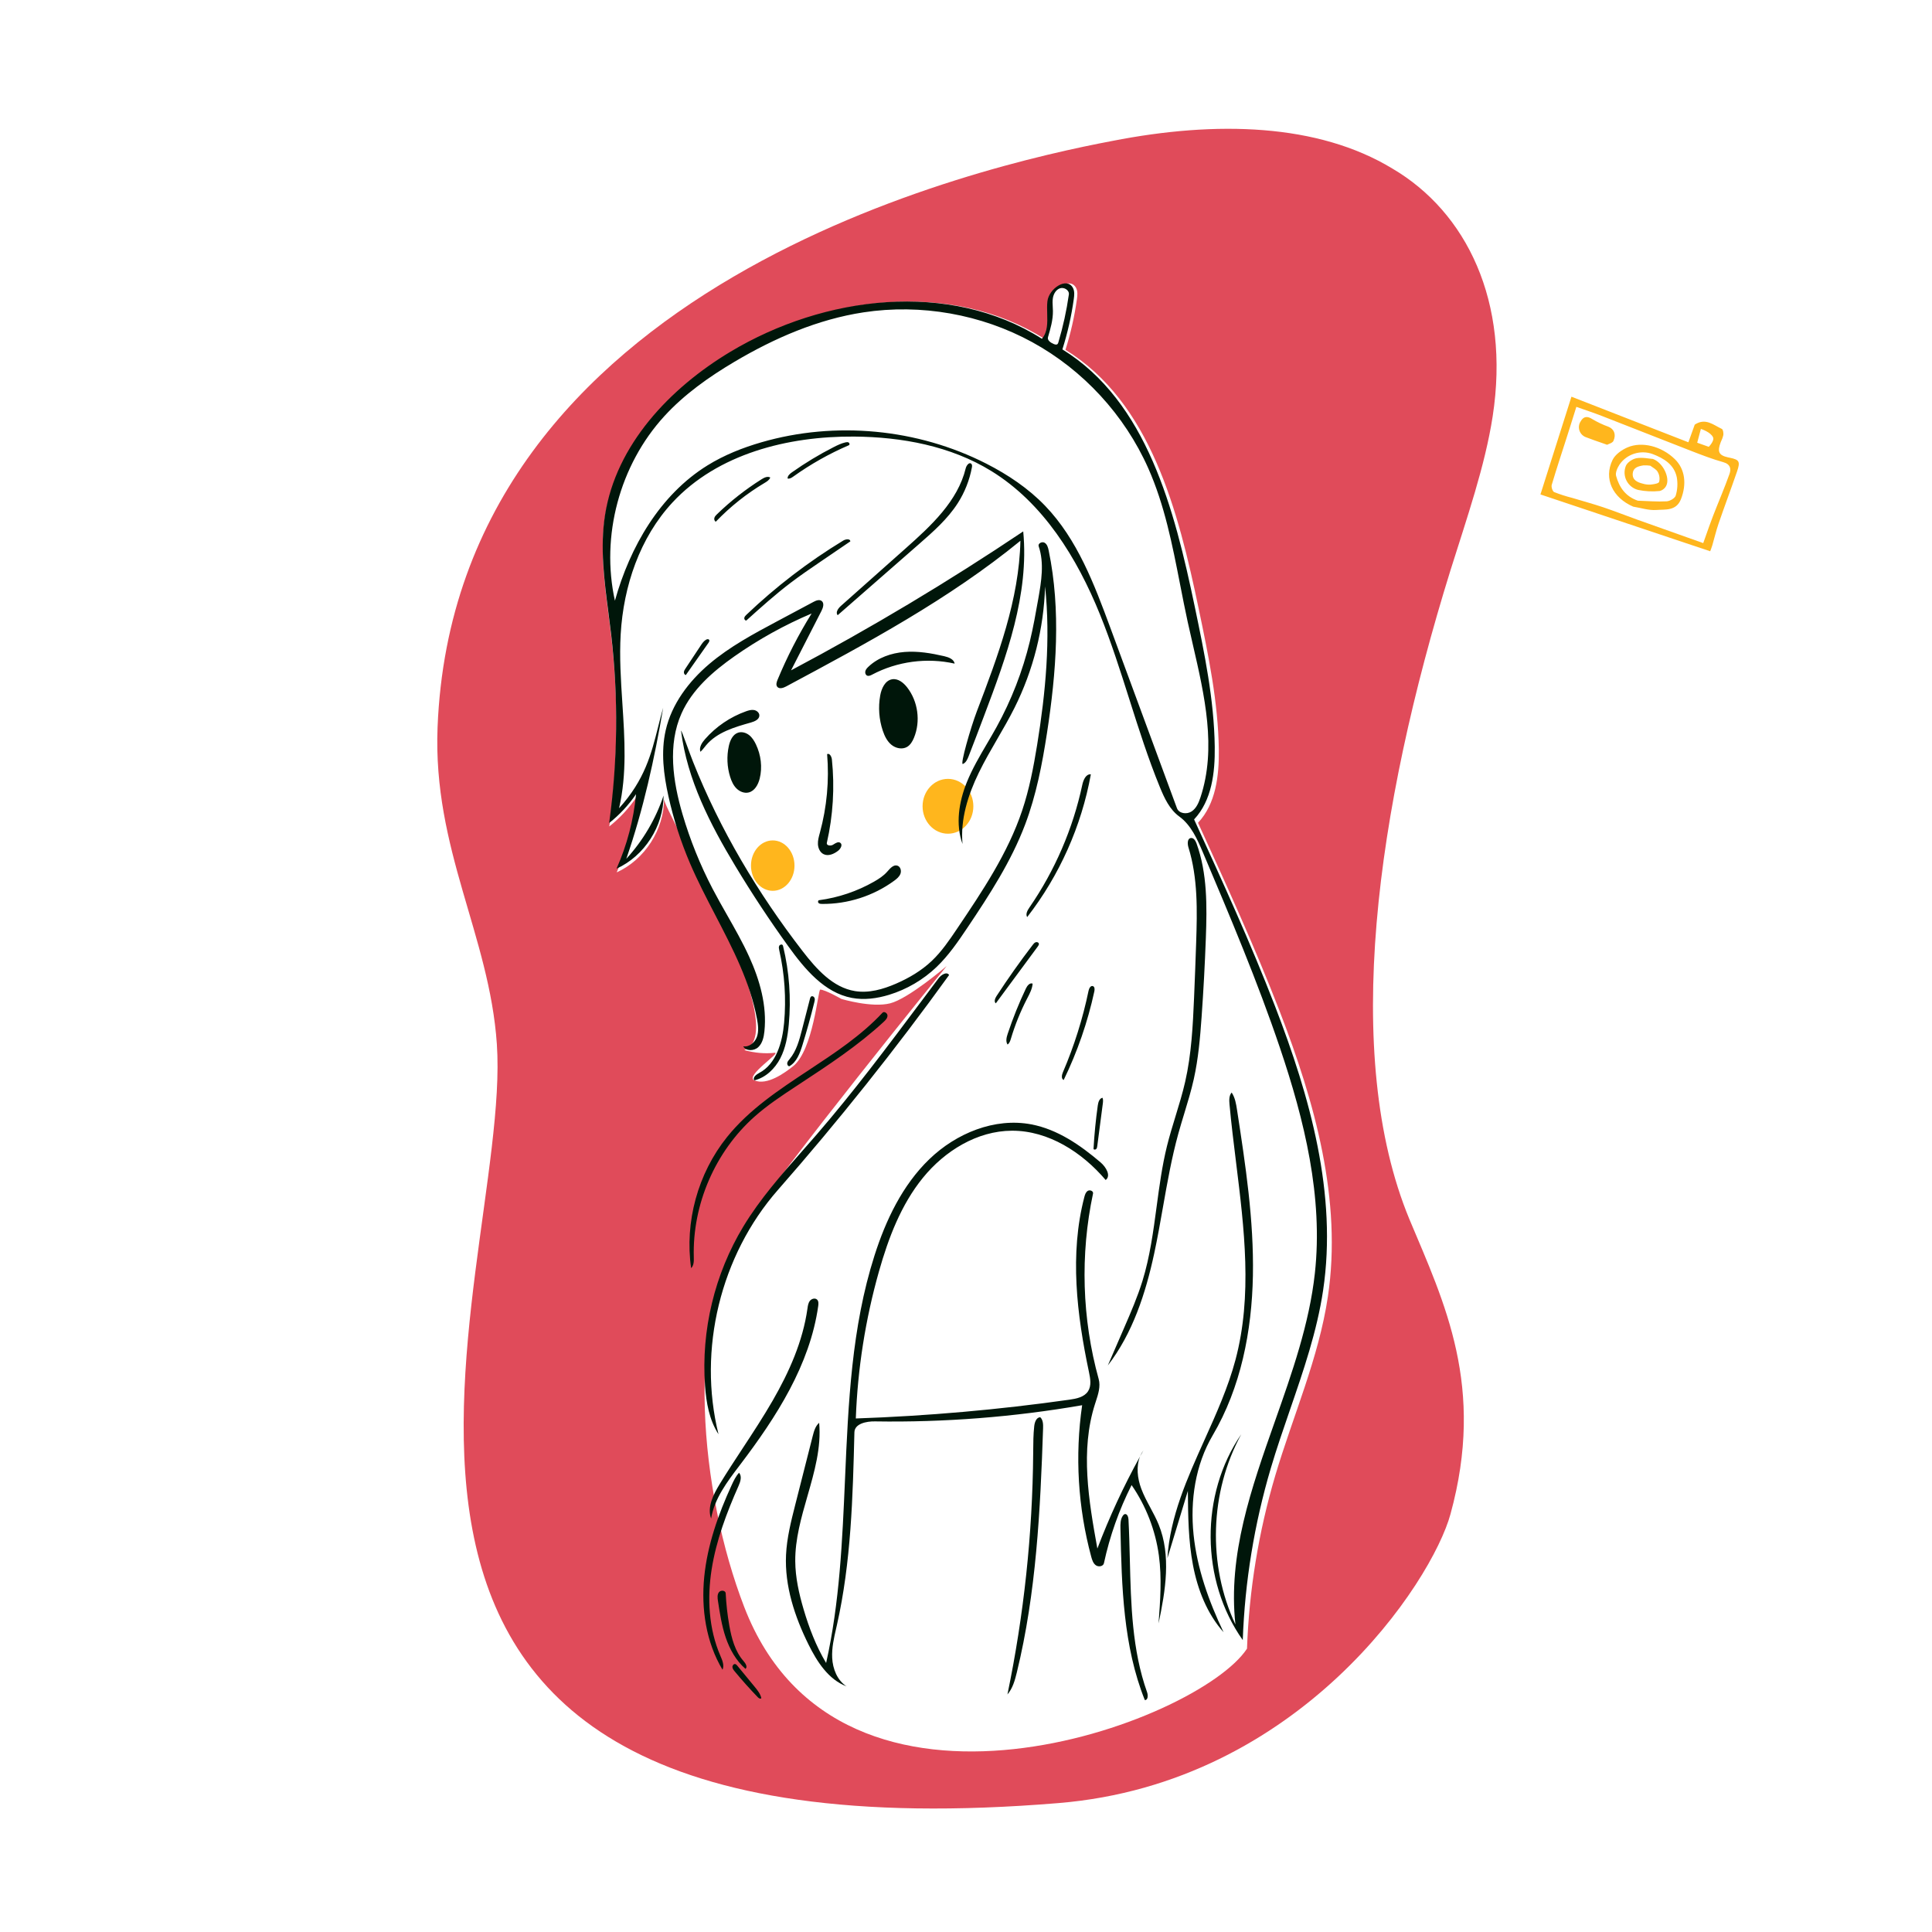 <svg width="750" height="750" viewBox="0 0 750 750" fill="none" xmlns="http://www.w3.org/2000/svg">
<rect width="750" height="750" fill="white"/>
<path fill-rule="evenodd" clip-rule="evenodd" d="M410.973 699.948C504.78 692.2 555.901 614.096 563.08 587.76C576.634 538.319 560.858 506.023 547.098 473.239C520.841 409.646 534.162 314.388 563.08 221.359C569.404 201.213 576.498 180.85 579.452 161.636C586.316 117.108 569.307 82.32 540.487 65.418C511.666 47.94 472.254 46.758 431.685 54.732C381.963 64.147 176.668 110 169.862 282.356C167.994 329.674 189.986 363.152 192.876 405.288C199.176 497.109 90.273 726.438 410.973 699.948Z" fill="#E04B5A"/>
<path fill-rule="evenodd" clip-rule="evenodd" d="M407.756 117.034C408.303 112.032 415.385 107.33 417.736 111.779C418.427 113.088 418.268 114.664 418.064 116.129C417.135 122.795 415.643 129.382 413.607 135.797C446.652 156.169 457.401 198.341 465.336 236.335C469.107 254.392 472.894 272.584 473.142 291.029C473.278 301.117 471.991 312.063 465.069 319.404C476.108 343.528 487.154 367.671 496.71 392.42C510.375 427.812 521.08 465.836 515.483 503.358C511.915 527.274 501.907 549.679 495.042 572.864C488.587 594.663 484.897 617.28 484.088 640C465.336 668.692 326.276 720.703 288.921 623.864C271.596 578.951 265.685 512.582 288.14 477.56C302.848 454.621 367.491 375.019 367.491 375.019C367.491 375.019 352.72 387.698 345.526 389.5C338.331 391.302 326.653 387.795 326.653 387.795C326.653 387.795 320.281 384.16 318.407 384.16C317.57 384.16 315.726 407.649 307.864 413.925C304.801 416.37 297.753 421.538 292.845 419.39C289.011 417.712 303.627 408.355 300.669 408.691C296.957 409.113 293.042 408.766 288.924 407.649C308.975 400.324 256.758 313.151 257.783 310.087C257.799 322.054 250.299 333.709 239.398 338.654C243.499 329.45 246.087 319.574 247.03 309.541C244.122 313.804 240.565 317.623 236.519 320.826C239.872 296.489 240.144 271.729 237.325 247.325C235.524 231.74 232.469 215.987 234.906 200.489C239.208 173.126 260.162 150.941 283.926 136.702C320.597 114.73 369.517 108.742 405.614 131.645C408.896 127.831 407.209 122.036 407.756 117.034Z" fill="white"/>
<path fill-rule="evenodd" clip-rule="evenodd" d="M368 323.646C373.443 323.646 377.855 318.88 377.855 313C377.855 307.12 373.443 302.354 368 302.354C362.557 302.354 358.145 307.12 358.145 313C358.145 318.88 362.557 323.646 368 323.646ZM299.975 345.817C304.639 345.817 308.421 341.436 308.421 336.032C308.421 330.627 304.639 326.247 299.975 326.247C295.311 326.247 291.529 330.627 291.529 336.032C291.529 341.436 295.311 345.817 299.975 345.817Z" fill="#FFB61D"/>
<path fill-rule="evenodd" clip-rule="evenodd" d="M406.601 116.989C407.144 112.019 414.181 107.347 416.516 111.768C417.203 113.068 417.045 114.635 416.842 116.091C415.92 122.715 414.437 129.26 412.415 135.635C445.245 155.879 455.925 197.787 463.808 235.543C467.555 253.486 471.318 271.564 471.564 289.893C471.699 299.918 470.42 310.795 463.543 318.091C474.51 342.064 485.485 366.055 494.979 390.649C508.556 425.819 519.192 463.604 513.63 500.892C511.252 516.84 505.991 532.112 500.727 547.397C498.147 554.888 495.565 562.383 493.322 569.961C486.909 591.624 483.242 614.098 482.439 636.676C466.029 613.542 465.789 580.132 481.865 556.765C469.598 579.187 468.726 607.479 479.589 630.614C476.635 603.583 485.747 577.755 494.927 551.736C501.584 532.865 508.278 513.893 510.428 494.289C513.678 464.674 506.385 434.903 496.843 406.68C488.163 381.005 477.592 356.018 467.031 331.059C464.812 325.813 462.388 320.304 457.78 316.955C454.051 314.245 452.011 309.834 450.263 305.568C445.72 294.483 442.093 283.058 438.467 271.632C434.929 260.487 431.392 249.342 427.003 238.512C418.116 216.579 405.008 195.292 384.863 182.873C369.064 173.135 350.094 169.614 331.535 169.478C305.814 169.291 278.584 176.185 261.079 195.032C248.359 208.727 242.038 227.516 240.952 246.175C240.433 255.093 241.02 264.083 241.607 273.053C242.503 286.77 243.397 300.443 240.326 313.753C250.309 302.719 252.84 292.664 255.476 282.192C256.094 279.738 256.717 277.261 257.444 274.744C254.045 294.712 249.757 314.251 243.13 333.389C249.599 326.335 254.564 317.909 257.599 308.832C257.615 320.725 250.163 332.306 239.333 337.22C243.407 328.073 245.979 318.259 246.915 308.29C244.026 312.526 240.492 316.321 236.472 319.504C239.804 295.32 240.074 270.715 237.273 246.464C236.943 243.61 236.571 240.751 236.199 237.888L236.199 237.888C234.551 225.216 232.895 212.485 234.87 199.921C239.144 172.73 259.963 150.684 283.573 136.535C320.007 114.701 368.609 108.75 404.473 131.509C406.722 128.895 406.623 125.345 406.523 121.763C406.478 120.151 406.432 118.532 406.601 116.989ZM285.171 140.411C275.222 146.302 265.663 153.057 257.861 161.591C240.536 180.54 233.159 208.117 238.711 233.185C244.554 212.267 256.19 192.087 274.656 180.655C281.134 176.645 288.284 173.805 295.602 171.687C324.338 163.37 356.194 166.394 382.852 179.97C391.252 184.247 399.196 189.572 405.73 196.367C418.231 209.368 424.796 226.807 431.042 243.727L456.89 313.742C457.657 315.819 460.671 316.229 462.533 315.029C464.394 313.83 465.327 311.635 466.023 309.533C472.339 290.464 467.633 270.058 463.059 250.222L463.059 250.222L463.058 250.22C462.378 247.272 461.701 244.336 461.063 241.419C460.008 236.587 459.057 231.718 458.106 226.848L458.106 226.848L458.106 226.847L458.106 226.847L458.106 226.847L458.106 226.847L458.106 226.847L458.106 226.847C455.099 211.445 452.088 196.028 445.738 181.738C436.573 161.117 420.486 143.645 400.689 132.814C380.893 121.983 357.504 117.856 335.196 121.257C317.435 123.966 300.63 131.257 285.171 140.411ZM414.931 114.325C415.166 112.679 413.111 111.396 411.529 111.903C409.946 112.41 408.996 114.082 408.728 115.722C408.543 116.854 408.61 118.002 408.676 119.151V119.151V119.151V119.152V119.152V119.152V119.153V119.153C408.706 119.669 408.736 120.184 408.743 120.699C408.791 124.168 407.806 127.559 406.83 130.888C406.474 132.105 407.879 133.048 409.049 133.538C409.523 133.737 410.12 133.919 410.507 133.58C410.7 133.41 410.783 133.15 410.857 132.904C412.671 126.823 414.034 120.607 414.931 114.325ZM356.758 211.215L325.191 238.814C324.25 237.759 325.369 236.167 326.425 235.228L351.686 212.773C361.485 204.061 371.787 194.542 374.889 181.802C375.159 180.692 376.247 179.248 377.066 180.046C377.431 180.402 377.374 180.994 377.281 181.495C376.367 186.397 374.499 191.119 371.81 195.319C367.862 201.486 362.272 206.395 356.758 211.215ZM275.311 257.783C267.364 264.536 260.746 273.313 258.426 283.481C256.504 291.909 257.626 300.738 259.501 309.177C261.484 318.096 264.3 326.83 267.9 335.228C270.807 342.007 274.234 348.601 277.656 355.188L277.656 355.188C284.436 368.233 291.2 381.249 293.875 395.609C294.303 397.905 294.612 400.332 293.823 402.53C293.034 404.728 290.812 406.58 288.511 406.182C289.623 408.131 292.712 408.035 294.355 406.506C295.997 404.977 296.51 402.603 296.745 400.372C297.788 390.446 294.961 380.469 290.823 371.387C288.296 365.84 285.282 360.539 282.268 355.236L282.268 355.236L282.268 355.235L282.268 355.235L282.267 355.235L282.267 355.235L282.267 355.235L282.267 355.235L282.267 355.234L282.267 355.234L282.267 355.234L282.267 355.234L282.267 355.234L282.267 355.233L282.266 355.233L282.266 355.233L282.266 355.233L282.266 355.233L282.266 355.232L282.266 355.232L282.266 355.232L282.266 355.232L282.266 355.232C280.346 351.855 278.426 348.477 276.631 345.035C271.814 335.797 267.898 326.089 264.958 316.094C261.198 303.31 259.137 289.136 264.558 276.963C268.714 267.632 276.771 260.638 285.129 254.768C294.485 248.198 304.538 242.621 315.064 238.162C309.965 246.371 305.535 254.997 301.834 263.924C301.476 264.787 301.147 265.849 301.717 266.589C302.486 267.587 304.063 267.076 305.174 266.481C336.698 249.601 368.447 232.573 396.121 209.927C395.634 232.816 387.372 254.734 379.217 276.126C376.823 282.408 372.605 297.06 373.786 296.575C374.968 296.09 375.549 294.782 376.014 293.593C378.048 288.389 380.023 283.163 381.998 277.937C390.709 254.885 399.567 230.821 397.214 206.291C368.126 225.803 338.031 243.814 307.088 260.228L318.9 237.134C319.54 235.883 320.076 234.111 318.943 233.278C318.04 232.612 316.775 233.128 315.785 233.657L301.739 241.154C292.538 246.065 283.258 251.029 275.311 257.783ZM347.785 381.876C352.859 379.68 357.698 376.828 361.71 373.023C365.57 369.362 368.577 364.913 371.551 360.502C381.337 345.989 391.237 331.25 396.799 314.654C399.574 306.377 401.221 297.767 402.619 289.15C405.917 268.829 407.871 248.125 405.698 227.653C405.213 243.998 401.119 260.226 393.794 274.845C391.747 278.929 389.455 282.884 387.164 286.838L387.163 286.839L387.163 286.839C384.655 291.167 382.146 295.496 379.96 299.993C375.776 308.6 372.763 318.102 373.648 327.63C370.871 319.964 372.241 311.336 375.28 303.77C377.409 298.47 380.305 293.538 383.201 288.605C384.44 286.496 385.679 284.386 386.858 282.247C392.621 271.793 396.982 260.567 399.788 248.965C401.105 243.52 402.08 237.998 403.054 232.481C404.251 225.701 405.426 218.575 403.21 212.056C402.836 210.957 404.522 210.103 405.52 210.696C406.519 211.289 406.858 212.549 407.094 213.686C411.926 236.959 410.044 261.11 406.432 284.603C404.579 296.647 402.258 308.694 397.948 320.092C392.536 334.402 384.12 347.354 375.596 360.059C371.97 365.464 368.274 370.893 363.569 375.39C358.38 380.351 352.02 384.077 345.156 386.179C340.476 387.612 335.476 388.293 330.668 387.381C320 385.359 312.372 376.163 306.022 367.356C298.737 357.252 291.87 346.847 285.444 336.177C275.668 319.944 266.76 302.626 264.4 283.824C264.281 282.88 265.356 285.817 266.632 289.305L266.632 289.305L266.632 289.305C267.436 291.503 268.32 293.919 269.037 295.722C279.533 322.137 294.228 346.795 311.612 369.284C316.946 376.185 323.308 383.352 331.919 384.743C337.298 385.612 342.785 384.041 347.785 381.876ZM346.355 263.69C348.63 263.327 350.723 265.008 352.14 266.825C356.384 272.266 357.438 280.022 354.802 286.398C354.224 287.796 353.422 289.192 352.114 289.953C350.239 291.044 347.734 290.504 346.054 289.13C344.375 287.757 343.388 285.713 342.697 283.656C341.231 279.291 340.881 274.557 341.689 270.024C342.18 267.264 343.586 264.133 346.355 263.69ZM311.484 446.761C303.259 456.105 295.019 465.466 288.583 476.095C277.421 494.531 272.142 516.47 273.695 537.966C274.169 544.522 275.34 551.247 278.919 556.761C270.782 523.922 279.685 487.34 302.001 461.911C325.456 435.186 347.636 407.342 368.44 378.504C367.588 377.049 365.393 378.385 364.38 379.734C362.19 382.649 360.006 385.568 357.822 388.488C344.609 406.149 331.39 423.818 316.966 440.497C315.154 442.591 313.322 444.673 311.489 446.755L311.488 446.757L311.484 446.761ZM467.631 558.864C460.903 573.812 454.209 588.688 453.181 604.894L461.126 578.754C461.212 588.404 461.305 598.116 463.113 607.595C464.922 617.074 468.562 626.408 474.977 633.617C469.262 621.622 464.695 608.917 463.339 595.699C461.984 582.481 464.018 568.664 470.758 557.214C481.694 538.636 485.975 516.744 486.377 495.189C486.779 473.635 483.495 452.202 480.22 430.894C479.858 428.537 479.463 426.094 478.128 424.118C477.07 425.335 477.147 427.138 477.294 428.744C477.978 436.203 478.905 443.698 479.834 451.204L479.834 451.204L479.834 451.204L479.834 451.205L479.834 451.205L479.834 451.205L479.834 451.205L479.834 451.206L479.834 451.206L479.834 451.206L479.834 451.206L479.834 451.207L479.834 451.207L479.834 451.207L479.834 451.208L479.834 451.208L479.834 451.208L479.834 451.208L479.834 451.209L479.834 451.209L479.834 451.209L479.834 451.21L479.835 451.21L479.835 451.21L479.835 451.21L479.835 451.211L479.835 451.211L479.835 451.211L479.835 451.211L479.835 451.212L479.835 451.212C483.029 477.036 486.238 502.972 479.614 527.876C476.78 538.531 472.198 548.714 467.631 558.864ZM444.417 659.967C436.031 639.027 435.437 615.905 434.954 593.354C434.918 591.637 434.918 589.79 435.9 588.382C436.083 588.12 436.317 587.866 436.627 587.787C437.544 587.554 438.022 588.839 438.072 589.784C438.343 594.965 438.472 600.183 438.601 605.404V605.404V605.405V605.405V605.406V605.406V605.406V605.407V605.407V605.407V605.408V605.408V605.408V605.409V605.409V605.41V605.41V605.41V605.411V605.411V605.411V605.412V605.412V605.412V605.413V605.413V605.414V605.414V605.414V605.415C439.033 622.941 439.465 640.515 445.296 656.924C445.717 658.11 445.674 660.031 444.417 659.967ZM279.358 576.177C276.887 580.227 274.454 585.046 276.051 589.512C277.324 581.76 282.289 575.224 287.053 568.952L287.443 568.439C301.4 550.054 314.412 529.835 317.633 506.979C317.754 506.118 317.817 505.116 317.195 504.509C316.434 503.765 315.064 504.139 314.406 504.974C313.759 505.795 313.606 506.886 313.461 507.923L313.453 507.978C311.672 520.669 306.352 532.617 299.95 543.718C296.309 550.033 292.306 556.128 288.303 562.222C285.269 566.841 282.235 571.461 279.358 576.177ZM401.082 564.149C400.823 595.585 397.47 626.995 391.086 657.778C393.129 655.423 393.985 652.29 394.725 649.261C402.274 618.34 403.853 586.307 404.922 554.495C404.973 552.959 404.946 551.222 403.829 550.167C402.302 550.214 401.653 552.112 401.486 553.631C401.135 556.812 401.112 560.018 401.089 563.22V563.22C401.086 563.53 401.084 563.839 401.082 564.149ZM269.33 487.983C269.372 489.507 269.388 491.233 268.294 492.294C265.736 474.389 270.906 455.512 282.231 441.409C290.857 430.666 302.424 423.036 314.015 415.389C324.17 408.69 334.343 401.979 342.575 393.152C343.235 392.444 344.531 393.316 344.522 394.284C344.513 395.252 343.757 396.03 343.046 396.687C332.987 405.976 321.482 413.528 310.033 421.043L309.226 421.572C303.597 425.268 297.953 428.992 292.919 433.466C277.641 447.046 268.77 467.549 269.33 487.983ZM279.652 642.774L279.636 642.737C275.12 632.289 274.486 620.458 276.258 609.214C278.03 597.971 282.099 587.218 286.71 576.812C287.439 575.166 288.116 573.05 286.883 571.739C285.621 573.116 284.801 574.83 284.023 576.527C278.83 587.845 274.612 599.765 273.382 612.156C272.152 624.547 274.083 637.503 280.481 648.186C281.248 646.466 280.4 644.505 279.652 642.774ZM286.527 284.421C287.969 283.948 289.6 284.426 290.797 285.359C291.994 286.292 292.814 287.625 293.464 288.996C295.408 293.099 296.014 297.867 294.905 302.269C294.314 304.615 292.948 307.097 290.592 307.643C288.916 308.032 287.122 307.291 285.903 306.077C284.684 304.863 283.961 303.237 283.447 301.595C282.239 297.732 282.058 293.554 282.927 289.601C283.4 287.449 284.432 285.106 286.527 284.421ZM420.139 304.699C416.512 321.697 409.499 337.965 399.63 352.272C398.858 353.391 398.046 354.849 398.747 356.014C411.273 339.882 419.832 320.693 423.465 300.596C421.536 300.395 420.544 302.802 420.139 304.699ZM308.705 584.183C307.08 590.576 305.447 597.022 305.138 603.611C304.572 615.686 308.498 627.574 313.866 638.404C317.197 645.124 321.616 652.011 328.64 654.641C325.026 652.322 323.265 647.862 323.052 643.573C322.86 639.694 323.738 635.862 324.608 632.066C324.699 631.666 324.791 631.265 324.882 630.865C330.413 606.389 331.058 581.109 331.679 556.023C331.763 552.666 336.285 551.73 339.642 551.783C366.575 552.211 393.548 550.105 420.088 545.503C417.246 565.073 418.454 585.223 423.613 604.314C423.948 605.553 424.363 606.881 425.401 607.634C426.44 608.387 428.275 608.089 428.545 606.835C430.806 596.32 434.425 586.097 439.282 576.501C444.887 584.621 448.549 594.073 449.876 603.849C451.059 612.568 450.407 621.419 449.753 630.193C452.447 617.487 454.689 603.862 449.792 591.832C448.878 589.586 447.73 587.445 446.583 585.305C445.28 582.875 443.978 580.446 443.018 577.866C441.539 573.885 441.006 569.232 442.564 565.393C443.006 564.593 443.452 563.795 443.902 563C443.348 563.748 442.906 564.551 442.564 565.393C436.204 576.898 430.662 588.856 425.997 601.147C422.632 582.545 419.314 563.046 425.077 545.042C425.175 544.737 425.275 544.43 425.376 544.121C426.321 541.234 427.304 538.226 426.503 535.333C420.028 511.967 419.271 487.039 424.316 463.323C424.514 462.394 423.146 461.789 422.325 462.266C421.504 462.742 421.183 463.748 420.943 464.666C415.168 486.805 418.009 510.267 422.738 532.652C423.266 535.149 423.765 537.952 422.374 540.091C420.888 542.374 417.863 542.972 415.165 543.355C387.674 547.253 359.976 549.689 332.227 550.649C332.933 531.349 335.958 512.135 341.215 493.551C344.881 480.592 349.771 467.689 358.258 457.233C366.746 446.776 379.338 438.996 392.805 438.94C406.966 438.882 420.059 447.287 429.224 458.083C431.386 456.421 429.344 453.038 427.27 451.266C419.397 444.54 410.529 438.414 400.356 436.481C386.115 433.776 371.184 439.936 360.755 450.005C350.327 460.073 343.877 473.604 339.472 487.414C330.588 515.266 329.318 544.573 328.044 573.939C327 598.03 325.954 622.161 320.701 645.562C316.806 639.071 314.08 631.938 311.943 624.676C310.16 618.62 308.766 612.391 308.716 606.078C308.648 597.484 311.054 589.112 313.455 580.76C316.159 571.352 318.855 561.971 317.999 552.329C316.522 553.599 315.968 555.61 315.488 557.498L308.705 584.183ZM330.11 210.154L318.564 218.016C314.633 220.692 310.7 223.371 306.914 226.249C300.921 230.805 295.318 235.847 289.722 240.883C289.226 240.952 288.849 240.354 288.937 239.86C289.024 239.367 289.405 238.985 289.768 238.639C301.211 227.731 313.833 218.06 327.343 209.849C328.301 209.267 330.022 209.036 330.11 210.154ZM338.569 261.886C348.289 256.735 359.869 255.192 370.599 257.618C370.287 255.88 368.256 255.129 366.536 254.731C361.492 253.567 356.316 252.687 351.156 253.092C345.996 253.497 340.807 255.289 337.073 258.873C336.584 259.342 336.106 259.868 335.931 260.523C335.755 261.177 335.983 261.985 336.599 262.268C337.23 262.557 337.955 262.211 338.569 261.886ZM344.384 338.419C344.435 338.361 344.487 338.302 344.539 338.243C345.616 337.018 346.932 335.522 348.428 336.063C349.589 336.483 349.988 338.038 349.555 339.193C349.121 340.349 348.11 341.177 347.114 341.905C339.049 347.807 329.048 351.013 319.056 350.902C318.596 350.896 318.09 350.865 317.762 350.544C317.434 350.222 317.513 349.517 317.968 349.456C325.453 348.459 332.74 345.999 339.298 342.255C341.151 341.198 342.971 340.018 344.384 338.419ZM422.577 384.604C420.33 395.445 416.991 406.059 412.625 416.232C412.18 417.269 411.891 418.787 412.918 419.253C418.236 408.322 422.24 396.752 424.815 384.873C424.98 384.111 425.002 383.079 424.269 382.814C423.387 382.496 422.767 383.686 422.577 384.604ZM271.889 291.842C271.309 290.117 272.476 288.324 273.674 286.955C277.953 282.066 283.501 278.298 289.622 276.123C290.619 275.768 291.68 275.452 292.722 275.635C293.764 275.818 294.764 276.656 294.781 277.714C294.805 279.242 293.023 280.053 291.552 280.467C285.178 282.26 278.372 284.231 274.112 289.299C273.908 289.542 273.71 289.791 273.513 290.04C273.008 290.677 272.504 291.314 271.889 291.842ZM296.792 187.482C297.689 186.948 298.663 186.353 299.014 185.369C297.971 184.765 296.669 185.4 295.649 186.042C289.44 189.95 283.636 194.502 278.361 199.602C277.939 200.01 277.505 200.446 277.33 201.007C277.156 201.568 277.339 202.287 277.88 202.518C283.468 196.684 289.849 191.611 296.792 187.482ZM294.687 416.538C301.397 413.019 303.711 404.602 304.39 397.056C305.239 387.618 304.596 378.048 302.492 368.809C302.37 368.272 302.248 367.685 302.487 367.189C302.727 366.693 303.505 366.45 303.831 366.895C303.924 367.021 303.963 367.178 304 367.331C306.402 377.237 307.15 387.542 306.204 397.691C305.782 402.215 304.998 406.793 302.911 410.829C300.825 414.865 297.263 418.328 292.845 419.39C292.042 418.363 293.532 417.144 294.687 416.538ZM281.717 635.659C283.278 640.263 285.727 644.67 289.403 647.852C290.286 647.104 289.427 645.721 288.663 644.853C285.337 641.075 283.988 635.975 283.115 631.018C282.387 626.881 281.918 622.699 281.71 618.504C281.654 617.36 279.798 617.191 279.095 618.096C278.392 619 278.528 620.277 278.699 621.41C279.425 626.217 280.157 631.054 281.717 635.659ZM321.087 292.748C322.069 292.261 322.827 293.729 322.94 294.82C324.064 305.627 323.397 316.62 320.974 327.212C320.738 328.244 322.44 328.493 323.344 327.942C323.436 327.886 323.531 327.827 323.626 327.767C324.473 327.237 325.452 326.624 326.216 327.191C327.213 327.931 326.326 329.508 325.345 330.271C323.734 331.523 321.523 332.491 319.699 331.577C318.319 330.885 317.599 329.276 317.52 327.735C317.447 326.293 317.835 324.876 318.218 323.48L318.297 323.192C320.99 313.31 321.938 302.955 321.087 292.748ZM386.856 386.663C386.286 387.539 385.768 388.83 386.569 389.5L402.891 367.393C403.129 367.071 403.38 366.69 403.283 366.301C403.16 365.808 402.509 365.613 402.032 365.79C401.555 365.966 401.22 366.388 400.91 366.791C395.974 373.233 391.285 379.863 386.856 386.663ZM398.883 387.343C399.79 385.594 400.72 383.803 400.867 381.846C399.775 381.379 398.773 382.645 398.263 383.718C395.553 389.415 393.193 395.279 391.202 401.266C390.742 402.649 390.328 404.265 391.129 405.483C391.886 404.989 392.185 404.045 392.445 403.179C394.043 397.839 396.139 392.649 398.698 387.698C398.744 387.609 398.791 387.52 398.837 387.431L398.87 387.366L398.883 387.343ZM425.958 444.895C425.905 445.302 425.839 445.738 425.557 446.037C425.274 446.335 424.697 446.379 424.5 446.019C424.817 440.368 425.371 434.73 426.158 429.126C426.332 427.889 426.767 426.379 427.996 426.157C428.296 426.89 428.198 427.718 428.096 428.503L425.958 444.895ZM294.257 658.943C294.615 659.313 295.31 659.646 295.544 659.188C295.164 657.511 294.038 656.117 292.945 654.789L286.219 646.616C285.996 646.345 285.744 646.056 285.399 645.992C284.795 645.878 284.285 646.563 284.33 647.176C284.375 647.789 284.782 648.307 285.173 648.78C288.069 652.283 291.1 655.674 294.257 658.943ZM306.532 411.125C309.178 407.959 310.28 403.819 311.309 399.824L314.423 387.733C314.513 387.382 314.629 386.996 314.942 386.814C315.404 386.543 316.027 386.922 316.208 387.426C316.39 387.929 316.265 388.486 316.136 389.006C314.751 394.621 313.203 400.197 311.497 405.724C310.524 408.874 309.281 412.288 306.418 413.925C305.834 413.89 305.497 413.175 305.617 412.602C305.727 412.08 306.084 411.656 306.431 411.245C306.465 411.205 306.499 411.165 306.532 411.125ZM323.59 173.59C317.991 176.444 312.598 179.702 307.466 183.331C306.619 183.93 305.688 184.717 305.74 185.753C306.518 185.973 307.298 185.47 307.956 185C314.681 180.191 321.925 176.108 329.52 172.845C329.913 172.676 329.838 172.033 329.48 171.8C329.121 171.568 328.652 171.629 328.236 171.723C326.604 172.093 325.081 172.831 323.59 173.59ZM266.103 259.523L272.024 250.594C272.591 249.74 273.189 248.855 274.075 248.338C274.45 248.118 275.001 248.007 275.264 248.353C275.529 248.701 275.276 249.192 275.024 249.55L266.242 262.045C265.743 261.964 265.449 261.394 265.493 260.891C265.537 260.388 265.824 259.944 266.103 259.523ZM443.511 497.228C441.594 503.448 439 509.433 436.411 515.404L430.053 530.069C439.716 517.558 444.726 502.08 448.053 486.626C449.339 480.649 450.401 474.622 451.463 468.597C453.147 459.044 454.83 449.494 457.406 440.148C458.132 437.514 458.928 434.899 459.725 432.284C461.074 427.851 462.424 423.419 463.43 418.898C465.196 410.965 465.888 402.836 466.464 394.729C467.189 384.528 467.738 374.314 468.111 364.094C468.561 351.74 468.703 339.047 464.493 327.423C464.117 326.385 463.384 325.158 462.292 325.32C460.856 325.534 460.939 327.625 461.369 329.013C465.044 340.871 464.761 353.546 464.346 365.954C464.108 373.057 463.838 380.16 463.536 387.261C463.069 398.214 462.518 409.229 460.087 419.918C459.058 424.444 457.698 428.882 456.337 433.322C455.161 437.163 453.983 441.005 453.02 444.904C451.114 452.624 450.055 460.527 448.998 468.425C447.695 478.151 446.394 487.87 443.511 497.228Z" fill="#00160A"/>
<path fill-rule="evenodd" clip-rule="evenodd" d="M610.034 154L655.432 171.695L657.897 164.842C662.1 162.07 665.165 164.998 668.418 166.506C668.896 166.728 669.091 168.068 669.004 168.844C668.783 169.801 668.446 170.728 668 171.604C666.581 175.318 667.204 176.737 670.755 177.534L671.612 177.712C675.251 178.477 675.625 179.229 674.298 183.086C671.976 189.835 669.466 196.519 667.143 203.267C666.19 206.037 665.531 208.905 664.707 211.719C664.446 212.612 664.084 213.476 663.896 214L598 191.941L610.034 154ZM611.938 157.943L609.545 165.571C609.14 166.857 608.732 168.147 608.321 169.436C606.326 175.691 604.248 181.922 602.382 188.216C602.14 189.031 602.682 190.744 603.32 191.029C605.59 191.922 607.916 192.671 610.282 193.269C614.331 194.488 618.417 195.596 622.423 196.941C626.806 198.412 631.104 200.129 635.458 201.687C643.942 204.725 652.44 207.726 661.19 210.833L661.939 208.736C663.059 205.583 663.987 202.907 665.008 200.266C667.115 194.823 669.44 189.459 671.395 183.964C672.083 182.031 671.75 180.191 668.987 179.419C664.816 178.253 660.748 176.686 656.702 175.119C645.118 170.632 633.578 166.033 621.999 161.534C618.571 160.203 615.071 159.056 611.938 157.943ZM650.194 178.26C654.174 182.152 654.812 187.966 652.556 193.745C650.716 198.457 646.486 197.703 643.003 197.969C640.055 198.195 637.009 197.158 634.006 196.68C626.027 193.235 622.453 185.827 626.004 178.519C627.02 176.429 629.561 174.634 631.821 173.666C637.339 171.303 644.958 173.14 650.194 178.26ZM628.73 180.285C627.893 181.562 627.012 183.459 627.367 184.741C628.569 189.084 630.934 192.694 635.815 194.371C639.538 194.49 643.272 194.812 646.978 194.617C648.247 194.551 650.223 193.409 650.517 192.376C651.204 190.079 651.345 187.656 650.931 185.296C649.908 180.336 645.932 177.93 641.54 176.255C636.844 174.562 631.589 176.215 628.73 180.285ZM641.668 178.171C645.631 179.641 648.291 185.433 646.885 188.452C646.393 189.51 645.454 190.298 644.321 190.601C641.514 190.898 638.678 190.76 635.914 190.191C633.968 189.691 632.331 188.387 631.418 186.607C630.505 184.828 630.404 182.746 631.14 180.888C631.69 179.506 633.754 178.139 635.318 177.871C637.636 177.474 640.124 178.063 641.668 178.171ZM638.026 180.653L637.671 180.712C635.833 181.032 633.971 181.582 633.818 183.841C633.647 186.357 635.628 187.23 637.695 187.745C638.666 188.045 639.683 188.174 640.699 188.125L641.38 188.043C642.519 187.894 643.861 187.638 644.077 187.066C644.401 185.735 644.192 184.331 643.494 183.15C642.914 182.114 641.563 181.505 640.659 180.792C639.788 180.658 638.906 180.611 638.026 180.653ZM665.008 169.776C664.086 167.683 660.278 166.506 660.278 166.506L658.855 171.861L663.341 173.454C663.341 173.454 665.617 171.157 665.008 169.776ZM618.166 162.719C620.138 163.893 622.219 164.877 624.38 165.655C626.499 166.504 627.493 168.551 626.35 171.13C625.968 171.992 624.419 172.343 623.871 172.658L622.204 172.071C619.725 171.206 617.749 170.54 615.812 169.776C614.58 169.382 613.603 168.441 613.168 167.229C612.734 166.018 612.892 164.675 613.595 163.596C614.734 161.552 616.228 161.463 618.166 162.719Z" fill="#FFB61D"/>
</svg>

